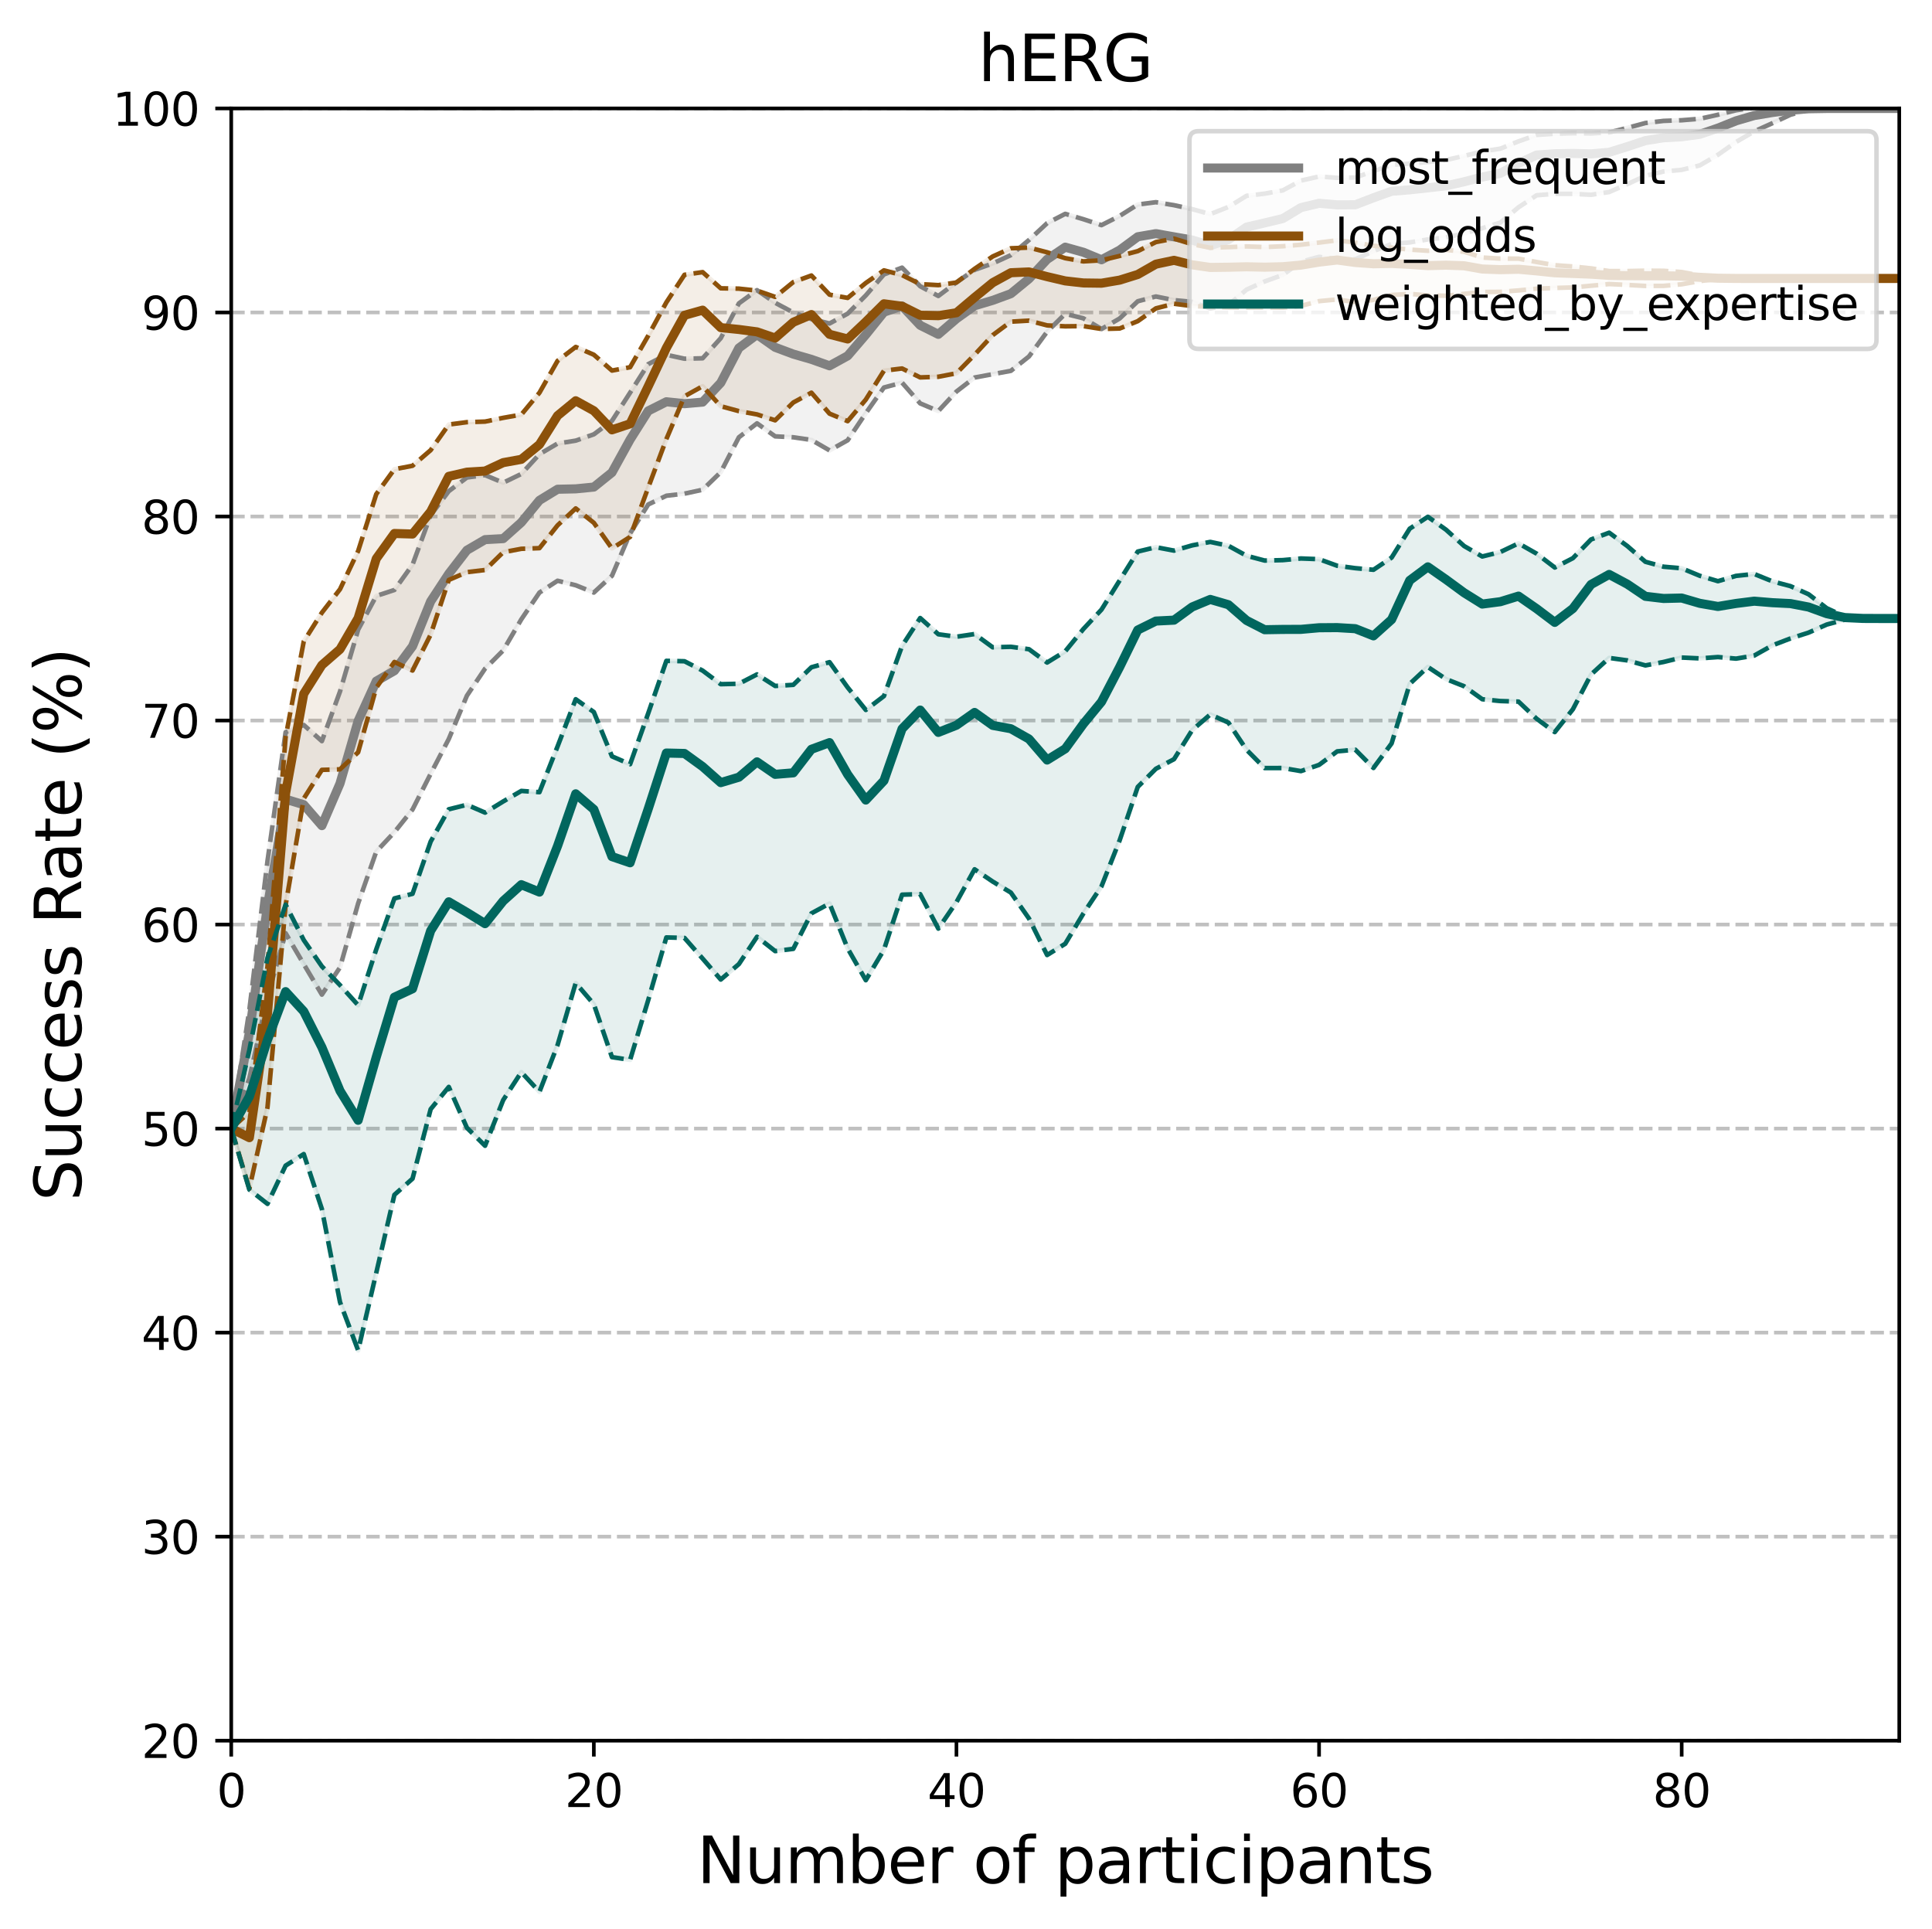 <?xml version="1.0" encoding="utf-8" standalone="no"?>
<!DOCTYPE svg PUBLIC "-//W3C//DTD SVG 1.1//EN"
  "http://www.w3.org/Graphics/SVG/1.1/DTD/svg11.dtd">
<svg xmlns:xlink="http://www.w3.org/1999/xlink" width="424.767pt" height="424.105pt" viewBox="0 0 424.767 424.105" xmlns="http://www.w3.org/2000/svg" version="1.1">
 <defs>
  <style type="text/css">*{stroke-linejoin: round; stroke-linecap: butt}</style>
 </defs>
 <g id="figure_1">
  <g id="patch_1">
   <path d="M 0 424.105 
L 424.767 424.105 
L 424.767 0 
L 0 0 
z
" style="fill: #ffffff"/>
  </g>
  <g id="axes_1">
   <g id="patch_2">
    <path d="M 50.837 382.678 
L 417.567 382.678 
L 417.567 23.838 
L 50.837 23.838 
z
" style="fill: #ffffff"/>
   </g>
   <g id="matplotlib.axis_1">
    <g id="xtick_1">
     <g id="line2d_1">
      <defs>
       <path id="m85b9869776" d="M 0 0 
L 0 3.5 
" style="stroke: #000000; stroke-width: 0.8"/>
      </defs>
      <g>
       <use xlink:href="#m85b9869776" x="50.837" y="382.678" style="stroke: #000000; stroke-width: 0.8"/>
      </g>
     </g>
     <g id="text_1">
      <!-- 0 -->
      <g transform="translate(47.656 397.276) scale(0.1 -0.1)">
       <defs>
        <path id="DejaVuSans-30" d="M 2034 4250 
Q 1547 4250 1301 3770 
Q 1056 3291 1056 2328 
Q 1056 1369 1301 889 
Q 1547 409 2034 409 
Q 2525 409 2770 889 
Q 3016 1369 3016 2328 
Q 3016 3291 2770 3770 
Q 2525 4250 2034 4250 
z
M 2034 4750 
Q 2819 4750 3233 4129 
Q 3647 3509 3647 2328 
Q 3647 1150 3233 529 
Q 2819 -91 2034 -91 
Q 1250 -91 836 529 
Q 422 1150 422 2328 
Q 422 3509 836 4129 
Q 1250 4750 2034 4750 
z
" transform="scale(0.016)"/>
       </defs>
       <use xlink:href="#DejaVuSans-30"/>
      </g>
     </g>
    </g>
    <g id="xtick_2">
     <g id="line2d_2">
      <g>
       <use xlink:href="#m85b9869776" x="130.561" y="382.678" style="stroke: #000000; stroke-width: 0.8"/>
      </g>
     </g>
     <g id="text_2">
      <!-- 20 -->
      <g transform="translate(124.198 397.276) scale(0.1 -0.1)">
       <defs>
        <path id="DejaVuSans-32" d="M 1228 531 
L 3431 531 
L 3431 0 
L 469 0 
L 469 531 
Q 828 903 1448 1529 
Q 2069 2156 2228 2338 
Q 2531 2678 2651 2914 
Q 2772 3150 2772 3378 
Q 2772 3750 2511 3984 
Q 2250 4219 1831 4219 
Q 1534 4219 1204 4116 
Q 875 4013 500 3803 
L 500 4441 
Q 881 4594 1212 4672 
Q 1544 4750 1819 4750 
Q 2544 4750 2975 4387 
Q 3406 4025 3406 3419 
Q 3406 3131 3298 2873 
Q 3191 2616 2906 2266 
Q 2828 2175 2409 1742 
Q 1991 1309 1228 531 
z
" transform="scale(0.016)"/>
       </defs>
       <use xlink:href="#DejaVuSans-32"/>
       <use xlink:href="#DejaVuSans-30" x="63.623"/>
      </g>
     </g>
    </g>
    <g id="xtick_3">
     <g id="line2d_3">
      <g>
       <use xlink:href="#m85b9869776" x="210.285" y="382.678" style="stroke: #000000; stroke-width: 0.8"/>
      </g>
     </g>
     <g id="text_3">
      <!-- 40 -->
      <g transform="translate(203.922 397.276) scale(0.1 -0.1)">
       <defs>
        <path id="DejaVuSans-34" d="M 2419 4116 
L 825 1625 
L 2419 1625 
L 2419 4116 
z
M 2253 4666 
L 3047 4666 
L 3047 1625 
L 3713 1625 
L 3713 1100 
L 3047 1100 
L 3047 0 
L 2419 0 
L 2419 1100 
L 313 1100 
L 313 1709 
L 2253 4666 
z
" transform="scale(0.016)"/>
       </defs>
       <use xlink:href="#DejaVuSans-34"/>
       <use xlink:href="#DejaVuSans-30" x="63.623"/>
      </g>
     </g>
    </g>
    <g id="xtick_4">
     <g id="line2d_4">
      <g>
       <use xlink:href="#m85b9869776" x="290.009" y="382.678" style="stroke: #000000; stroke-width: 0.8"/>
      </g>
     </g>
     <g id="text_4">
      <!-- 60 -->
      <g transform="translate(283.646 397.276) scale(0.1 -0.1)">
       <defs>
        <path id="DejaVuSans-36" d="M 2113 2584 
Q 1688 2584 1439 2293 
Q 1191 2003 1191 1497 
Q 1191 994 1439 701 
Q 1688 409 2113 409 
Q 2538 409 2786 701 
Q 3034 994 3034 1497 
Q 3034 2003 2786 2293 
Q 2538 2584 2113 2584 
z
M 3366 4563 
L 3366 3988 
Q 3128 4100 2886 4159 
Q 2644 4219 2406 4219 
Q 1781 4219 1451 3797 
Q 1122 3375 1075 2522 
Q 1259 2794 1537 2939 
Q 1816 3084 2150 3084 
Q 2853 3084 3261 2657 
Q 3669 2231 3669 1497 
Q 3669 778 3244 343 
Q 2819 -91 2113 -91 
Q 1303 -91 875 529 
Q 447 1150 447 2328 
Q 447 3434 972 4092 
Q 1497 4750 2381 4750 
Q 2619 4750 2861 4703 
Q 3103 4656 3366 4563 
z
" transform="scale(0.016)"/>
       </defs>
       <use xlink:href="#DejaVuSans-36"/>
       <use xlink:href="#DejaVuSans-30" x="63.623"/>
      </g>
     </g>
    </g>
    <g id="xtick_5">
     <g id="line2d_5">
      <g>
       <use xlink:href="#m85b9869776" x="369.733" y="382.678" style="stroke: #000000; stroke-width: 0.8"/>
      </g>
     </g>
     <g id="text_5">
      <!-- 80 -->
      <g transform="translate(363.37 397.276) scale(0.1 -0.1)">
       <defs>
        <path id="DejaVuSans-38" d="M 2034 2216 
Q 1584 2216 1326 1975 
Q 1069 1734 1069 1313 
Q 1069 891 1326 650 
Q 1584 409 2034 409 
Q 2484 409 2743 651 
Q 3003 894 3003 1313 
Q 3003 1734 2745 1975 
Q 2488 2216 2034 2216 
z
M 1403 2484 
Q 997 2584 770 2862 
Q 544 3141 544 3541 
Q 544 4100 942 4425 
Q 1341 4750 2034 4750 
Q 2731 4750 3128 4425 
Q 3525 4100 3525 3541 
Q 3525 3141 3298 2862 
Q 3072 2584 2669 2484 
Q 3125 2378 3379 2068 
Q 3634 1759 3634 1313 
Q 3634 634 3220 271 
Q 2806 -91 2034 -91 
Q 1263 -91 848 271 
Q 434 634 434 1313 
Q 434 1759 690 2068 
Q 947 2378 1403 2484 
z
M 1172 3481 
Q 1172 3119 1398 2916 
Q 1625 2713 2034 2713 
Q 2441 2713 2670 2916 
Q 2900 3119 2900 3481 
Q 2900 3844 2670 4047 
Q 2441 4250 2034 4250 
Q 1625 4250 1398 4047 
Q 1172 3844 1172 3481 
z
" transform="scale(0.016)"/>
       </defs>
       <use xlink:href="#DejaVuSans-38"/>
       <use xlink:href="#DejaVuSans-30" x="63.623"/>
      </g>
     </g>
    </g>
    <g id="text_6">
     <!-- Number of participants -->
     <g transform="translate(153.23 413.994) scale(0.14 -0.14)">
      <defs>
       <path id="DejaVuSans-4e" d="M 628 4666 
L 1478 4666 
L 3547 763 
L 3547 4666 
L 4159 4666 
L 4159 0 
L 3309 0 
L 1241 3903 
L 1241 0 
L 628 0 
L 628 4666 
z
" transform="scale(0.016)"/>
       <path id="DejaVuSans-75" d="M 544 1381 
L 544 3500 
L 1119 3500 
L 1119 1403 
Q 1119 906 1312 657 
Q 1506 409 1894 409 
Q 2359 409 2629 706 
Q 2900 1003 2900 1516 
L 2900 3500 
L 3475 3500 
L 3475 0 
L 2900 0 
L 2900 538 
Q 2691 219 2414 64 
Q 2138 -91 1772 -91 
Q 1169 -91 856 284 
Q 544 659 544 1381 
z
M 1991 3584 
L 1991 3584 
z
" transform="scale(0.016)"/>
       <path id="DejaVuSans-6d" d="M 3328 2828 
Q 3544 3216 3844 3400 
Q 4144 3584 4550 3584 
Q 5097 3584 5394 3201 
Q 5691 2819 5691 2113 
L 5691 0 
L 5113 0 
L 5113 2094 
Q 5113 2597 4934 2840 
Q 4756 3084 4391 3084 
Q 3944 3084 3684 2787 
Q 3425 2491 3425 1978 
L 3425 0 
L 2847 0 
L 2847 2094 
Q 2847 2600 2669 2842 
Q 2491 3084 2119 3084 
Q 1678 3084 1418 2786 
Q 1159 2488 1159 1978 
L 1159 0 
L 581 0 
L 581 3500 
L 1159 3500 
L 1159 2956 
Q 1356 3278 1631 3431 
Q 1906 3584 2284 3584 
Q 2666 3584 2933 3390 
Q 3200 3197 3328 2828 
z
" transform="scale(0.016)"/>
       <path id="DejaVuSans-62" d="M 3116 1747 
Q 3116 2381 2855 2742 
Q 2594 3103 2138 3103 
Q 1681 3103 1420 2742 
Q 1159 2381 1159 1747 
Q 1159 1113 1420 752 
Q 1681 391 2138 391 
Q 2594 391 2855 752 
Q 3116 1113 3116 1747 
z
M 1159 2969 
Q 1341 3281 1617 3432 
Q 1894 3584 2278 3584 
Q 2916 3584 3314 3078 
Q 3713 2572 3713 1747 
Q 3713 922 3314 415 
Q 2916 -91 2278 -91 
Q 1894 -91 1617 61 
Q 1341 213 1159 525 
L 1159 0 
L 581 0 
L 581 4863 
L 1159 4863 
L 1159 2969 
z
" transform="scale(0.016)"/>
       <path id="DejaVuSans-65" d="M 3597 1894 
L 3597 1613 
L 953 1613 
Q 991 1019 1311 708 
Q 1631 397 2203 397 
Q 2534 397 2845 478 
Q 3156 559 3463 722 
L 3463 178 
Q 3153 47 2828 -22 
Q 2503 -91 2169 -91 
Q 1331 -91 842 396 
Q 353 884 353 1716 
Q 353 2575 817 3079 
Q 1281 3584 2069 3584 
Q 2775 3584 3186 3129 
Q 3597 2675 3597 1894 
z
M 3022 2063 
Q 3016 2534 2758 2815 
Q 2500 3097 2075 3097 
Q 1594 3097 1305 2825 
Q 1016 2553 972 2059 
L 3022 2063 
z
" transform="scale(0.016)"/>
       <path id="DejaVuSans-72" d="M 2631 2963 
Q 2534 3019 2420 3045 
Q 2306 3072 2169 3072 
Q 1681 3072 1420 2755 
Q 1159 2438 1159 1844 
L 1159 0 
L 581 0 
L 581 3500 
L 1159 3500 
L 1159 2956 
Q 1341 3275 1631 3429 
Q 1922 3584 2338 3584 
Q 2397 3584 2469 3576 
Q 2541 3569 2628 3553 
L 2631 2963 
z
" transform="scale(0.016)"/>
       <path id="DejaVuSans-20" transform="scale(0.016)"/>
       <path id="DejaVuSans-6f" d="M 1959 3097 
Q 1497 3097 1228 2736 
Q 959 2375 959 1747 
Q 959 1119 1226 758 
Q 1494 397 1959 397 
Q 2419 397 2687 759 
Q 2956 1122 2956 1747 
Q 2956 2369 2687 2733 
Q 2419 3097 1959 3097 
z
M 1959 3584 
Q 2709 3584 3137 3096 
Q 3566 2609 3566 1747 
Q 3566 888 3137 398 
Q 2709 -91 1959 -91 
Q 1206 -91 779 398 
Q 353 888 353 1747 
Q 353 2609 779 3096 
Q 1206 3584 1959 3584 
z
" transform="scale(0.016)"/>
       <path id="DejaVuSans-66" d="M 2375 4863 
L 2375 4384 
L 1825 4384 
Q 1516 4384 1395 4259 
Q 1275 4134 1275 3809 
L 1275 3500 
L 2222 3500 
L 2222 3053 
L 1275 3053 
L 1275 0 
L 697 0 
L 697 3053 
L 147 3053 
L 147 3500 
L 697 3500 
L 697 3744 
Q 697 4328 969 4595 
Q 1241 4863 1831 4863 
L 2375 4863 
z
" transform="scale(0.016)"/>
       <path id="DejaVuSans-70" d="M 1159 525 
L 1159 -1331 
L 581 -1331 
L 581 3500 
L 1159 3500 
L 1159 2969 
Q 1341 3281 1617 3432 
Q 1894 3584 2278 3584 
Q 2916 3584 3314 3078 
Q 3713 2572 3713 1747 
Q 3713 922 3314 415 
Q 2916 -91 2278 -91 
Q 1894 -91 1617 61 
Q 1341 213 1159 525 
z
M 3116 1747 
Q 3116 2381 2855 2742 
Q 2594 3103 2138 3103 
Q 1681 3103 1420 2742 
Q 1159 2381 1159 1747 
Q 1159 1113 1420 752 
Q 1681 391 2138 391 
Q 2594 391 2855 752 
Q 3116 1113 3116 1747 
z
" transform="scale(0.016)"/>
       <path id="DejaVuSans-61" d="M 2194 1759 
Q 1497 1759 1228 1600 
Q 959 1441 959 1056 
Q 959 750 1161 570 
Q 1363 391 1709 391 
Q 2188 391 2477 730 
Q 2766 1069 2766 1631 
L 2766 1759 
L 2194 1759 
z
M 3341 1997 
L 3341 0 
L 2766 0 
L 2766 531 
Q 2569 213 2275 61 
Q 1981 -91 1556 -91 
Q 1019 -91 701 211 
Q 384 513 384 1019 
Q 384 1609 779 1909 
Q 1175 2209 1959 2209 
L 2766 2209 
L 2766 2266 
Q 2766 2663 2505 2880 
Q 2244 3097 1772 3097 
Q 1472 3097 1187 3025 
Q 903 2953 641 2809 
L 641 3341 
Q 956 3463 1253 3523 
Q 1550 3584 1831 3584 
Q 2591 3584 2966 3190 
Q 3341 2797 3341 1997 
z
" transform="scale(0.016)"/>
       <path id="DejaVuSans-74" d="M 1172 4494 
L 1172 3500 
L 2356 3500 
L 2356 3053 
L 1172 3053 
L 1172 1153 
Q 1172 725 1289 603 
Q 1406 481 1766 481 
L 2356 481 
L 2356 0 
L 1766 0 
Q 1100 0 847 248 
Q 594 497 594 1153 
L 594 3053 
L 172 3053 
L 172 3500 
L 594 3500 
L 594 4494 
L 1172 4494 
z
" transform="scale(0.016)"/>
       <path id="DejaVuSans-69" d="M 603 3500 
L 1178 3500 
L 1178 0 
L 603 0 
L 603 3500 
z
M 603 4863 
L 1178 4863 
L 1178 4134 
L 603 4134 
L 603 4863 
z
" transform="scale(0.016)"/>
       <path id="DejaVuSans-63" d="M 3122 3366 
L 3122 2828 
Q 2878 2963 2633 3030 
Q 2388 3097 2138 3097 
Q 1578 3097 1268 2742 
Q 959 2388 959 1747 
Q 959 1106 1268 751 
Q 1578 397 2138 397 
Q 2388 397 2633 464 
Q 2878 531 3122 666 
L 3122 134 
Q 2881 22 2623 -34 
Q 2366 -91 2075 -91 
Q 1284 -91 818 406 
Q 353 903 353 1747 
Q 353 2603 823 3093 
Q 1294 3584 2113 3584 
Q 2378 3584 2631 3529 
Q 2884 3475 3122 3366 
z
" transform="scale(0.016)"/>
       <path id="DejaVuSans-6e" d="M 3513 2113 
L 3513 0 
L 2938 0 
L 2938 2094 
Q 2938 2591 2744 2837 
Q 2550 3084 2163 3084 
Q 1697 3084 1428 2787 
Q 1159 2491 1159 1978 
L 1159 0 
L 581 0 
L 581 3500 
L 1159 3500 
L 1159 2956 
Q 1366 3272 1645 3428 
Q 1925 3584 2291 3584 
Q 2894 3584 3203 3211 
Q 3513 2838 3513 2113 
z
" transform="scale(0.016)"/>
       <path id="DejaVuSans-73" d="M 2834 3397 
L 2834 2853 
Q 2591 2978 2328 3040 
Q 2066 3103 1784 3103 
Q 1356 3103 1142 2972 
Q 928 2841 928 2578 
Q 928 2378 1081 2264 
Q 1234 2150 1697 2047 
L 1894 2003 
Q 2506 1872 2764 1633 
Q 3022 1394 3022 966 
Q 3022 478 2636 193 
Q 2250 -91 1575 -91 
Q 1294 -91 989 -36 
Q 684 19 347 128 
L 347 722 
Q 666 556 975 473 
Q 1284 391 1588 391 
Q 1994 391 2212 530 
Q 2431 669 2431 922 
Q 2431 1156 2273 1281 
Q 2116 1406 1581 1522 
L 1381 1569 
Q 847 1681 609 1914 
Q 372 2147 372 2553 
Q 372 3047 722 3315 
Q 1072 3584 1716 3584 
Q 2034 3584 2315 3537 
Q 2597 3491 2834 3397 
z
" transform="scale(0.016)"/>
      </defs>
      <use xlink:href="#DejaVuSans-4e"/>
      <use xlink:href="#DejaVuSans-75" x="74.805"/>
      <use xlink:href="#DejaVuSans-6d" x="138.184"/>
      <use xlink:href="#DejaVuSans-62" x="235.596"/>
      <use xlink:href="#DejaVuSans-65" x="299.072"/>
      <use xlink:href="#DejaVuSans-72" x="360.596"/>
      <use xlink:href="#DejaVuSans-20" x="401.709"/>
      <use xlink:href="#DejaVuSans-6f" x="433.496"/>
      <use xlink:href="#DejaVuSans-66" x="494.678"/>
      <use xlink:href="#DejaVuSans-20" x="529.883"/>
      <use xlink:href="#DejaVuSans-70" x="561.67"/>
      <use xlink:href="#DejaVuSans-61" x="625.146"/>
      <use xlink:href="#DejaVuSans-72" x="686.426"/>
      <use xlink:href="#DejaVuSans-74" x="727.539"/>
      <use xlink:href="#DejaVuSans-69" x="766.748"/>
      <use xlink:href="#DejaVuSans-63" x="794.531"/>
      <use xlink:href="#DejaVuSans-69" x="849.512"/>
      <use xlink:href="#DejaVuSans-70" x="877.295"/>
      <use xlink:href="#DejaVuSans-61" x="940.771"/>
      <use xlink:href="#DejaVuSans-6e" x="1002.051"/>
      <use xlink:href="#DejaVuSans-74" x="1065.43"/>
      <use xlink:href="#DejaVuSans-73" x="1104.639"/>
     </g>
    </g>
   </g>
   <g id="matplotlib.axis_2">
    <g id="ytick_1">
     <g id="line2d_6">
      <path d="M 50.837 382.678 
L 417.567 382.678 
" clip-path="url(#p6c9031429a)" style="fill: none; stroke-dasharray: 2.96,1.28; stroke-dashoffset: 0; stroke: #c0c0c0; stroke-width: 0.8"/>
     </g>
     <g id="line2d_7">
      <defs>
       <path id="m9b769ed47c" d="M 0 0 
L -3.5 0 
" style="stroke: #000000; stroke-width: 0.8"/>
      </defs>
      <g>
       <use xlink:href="#m9b769ed47c" x="50.837" y="382.678" style="stroke: #000000; stroke-width: 0.8"/>
      </g>
     </g>
     <g id="text_7">
      <!-- 20 -->
      <g transform="translate(31.112 386.477) scale(0.1 -0.1)">
       <use xlink:href="#DejaVuSans-32"/>
       <use xlink:href="#DejaVuSans-30" x="63.623"/>
      </g>
     </g>
    </g>
    <g id="ytick_2">
     <g id="line2d_8">
      <path d="M 50.837 337.823 
L 417.567 337.823 
" clip-path="url(#p6c9031429a)" style="fill: none; stroke-dasharray: 2.96,1.28; stroke-dashoffset: 0; stroke: #c0c0c0; stroke-width: 0.8"/>
     </g>
     <g id="line2d_9">
      <g>
       <use xlink:href="#m9b769ed47c" x="50.837" y="337.823" style="stroke: #000000; stroke-width: 0.8"/>
      </g>
     </g>
     <g id="text_8">
      <!-- 30 -->
      <g transform="translate(31.112 341.622) scale(0.1 -0.1)">
       <defs>
        <path id="DejaVuSans-33" d="M 2597 2516 
Q 3050 2419 3304 2112 
Q 3559 1806 3559 1356 
Q 3559 666 3084 287 
Q 2609 -91 1734 -91 
Q 1441 -91 1130 -33 
Q 819 25 488 141 
L 488 750 
Q 750 597 1062 519 
Q 1375 441 1716 441 
Q 2309 441 2620 675 
Q 2931 909 2931 1356 
Q 2931 1769 2642 2001 
Q 2353 2234 1838 2234 
L 1294 2234 
L 1294 2753 
L 1863 2753 
Q 2328 2753 2575 2939 
Q 2822 3125 2822 3475 
Q 2822 3834 2567 4026 
Q 2313 4219 1838 4219 
Q 1578 4219 1281 4162 
Q 984 4106 628 3988 
L 628 4550 
Q 988 4650 1302 4700 
Q 1616 4750 1894 4750 
Q 2613 4750 3031 4423 
Q 3450 4097 3450 3541 
Q 3450 3153 3228 2886 
Q 3006 2619 2597 2516 
z
" transform="scale(0.016)"/>
       </defs>
       <use xlink:href="#DejaVuSans-33"/>
       <use xlink:href="#DejaVuSans-30" x="63.623"/>
      </g>
     </g>
    </g>
    <g id="ytick_3">
     <g id="line2d_10">
      <path d="M 50.837 292.968 
L 417.567 292.968 
" clip-path="url(#p6c9031429a)" style="fill: none; stroke-dasharray: 2.96,1.28; stroke-dashoffset: 0; stroke: #c0c0c0; stroke-width: 0.8"/>
     </g>
     <g id="line2d_11">
      <g>
       <use xlink:href="#m9b769ed47c" x="50.837" y="292.968" style="stroke: #000000; stroke-width: 0.8"/>
      </g>
     </g>
     <g id="text_9">
      <!-- 40 -->
      <g transform="translate(31.112 296.767) scale(0.1 -0.1)">
       <use xlink:href="#DejaVuSans-34"/>
       <use xlink:href="#DejaVuSans-30" x="63.623"/>
      </g>
     </g>
    </g>
    <g id="ytick_4">
     <g id="line2d_12">
      <path d="M 50.837 248.113 
L 417.567 248.113 
" clip-path="url(#p6c9031429a)" style="fill: none; stroke-dasharray: 2.96,1.28; stroke-dashoffset: 0; stroke: #c0c0c0; stroke-width: 0.8"/>
     </g>
     <g id="line2d_13">
      <g>
       <use xlink:href="#m9b769ed47c" x="50.837" y="248.113" style="stroke: #000000; stroke-width: 0.8"/>
      </g>
     </g>
     <g id="text_10">
      <!-- 50 -->
      <g transform="translate(31.112 251.912) scale(0.1 -0.1)">
       <defs>
        <path id="DejaVuSans-35" d="M 691 4666 
L 3169 4666 
L 3169 4134 
L 1269 4134 
L 1269 2991 
Q 1406 3038 1543 3061 
Q 1681 3084 1819 3084 
Q 2600 3084 3056 2656 
Q 3513 2228 3513 1497 
Q 3513 744 3044 326 
Q 2575 -91 1722 -91 
Q 1428 -91 1123 -41 
Q 819 9 494 109 
L 494 744 
Q 775 591 1075 516 
Q 1375 441 1709 441 
Q 2250 441 2565 725 
Q 2881 1009 2881 1497 
Q 2881 1984 2565 2268 
Q 2250 2553 1709 2553 
Q 1456 2553 1204 2497 
Q 953 2441 691 2322 
L 691 4666 
z
" transform="scale(0.016)"/>
       </defs>
       <use xlink:href="#DejaVuSans-35"/>
       <use xlink:href="#DejaVuSans-30" x="63.623"/>
      </g>
     </g>
    </g>
    <g id="ytick_5">
     <g id="line2d_14">
      <path d="M 50.837 203.258 
L 417.567 203.258 
" clip-path="url(#p6c9031429a)" style="fill: none; stroke-dasharray: 2.96,1.28; stroke-dashoffset: 0; stroke: #c0c0c0; stroke-width: 0.8"/>
     </g>
     <g id="line2d_15">
      <g>
       <use xlink:href="#m9b769ed47c" x="50.837" y="203.258" style="stroke: #000000; stroke-width: 0.8"/>
      </g>
     </g>
     <g id="text_11">
      <!-- 60 -->
      <g transform="translate(31.112 207.057) scale(0.1 -0.1)">
       <use xlink:href="#DejaVuSans-36"/>
       <use xlink:href="#DejaVuSans-30" x="63.623"/>
      </g>
     </g>
    </g>
    <g id="ytick_6">
     <g id="line2d_16">
      <path d="M 50.837 158.403 
L 417.567 158.403 
" clip-path="url(#p6c9031429a)" style="fill: none; stroke-dasharray: 2.96,1.28; stroke-dashoffset: 0; stroke: #c0c0c0; stroke-width: 0.8"/>
     </g>
     <g id="line2d_17">
      <g>
       <use xlink:href="#m9b769ed47c" x="50.837" y="158.403" style="stroke: #000000; stroke-width: 0.8"/>
      </g>
     </g>
     <g id="text_12">
      <!-- 70 -->
      <g transform="translate(31.112 162.202) scale(0.1 -0.1)">
       <defs>
        <path id="DejaVuSans-37" d="M 525 4666 
L 3525 4666 
L 3525 4397 
L 1831 0 
L 1172 0 
L 2766 4134 
L 525 4134 
L 525 4666 
z
" transform="scale(0.016)"/>
       </defs>
       <use xlink:href="#DejaVuSans-37"/>
       <use xlink:href="#DejaVuSans-30" x="63.623"/>
      </g>
     </g>
    </g>
    <g id="ytick_7">
     <g id="line2d_18">
      <path d="M 50.837 113.548 
L 417.567 113.548 
" clip-path="url(#p6c9031429a)" style="fill: none; stroke-dasharray: 2.96,1.28; stroke-dashoffset: 0; stroke: #c0c0c0; stroke-width: 0.8"/>
     </g>
     <g id="line2d_19">
      <g>
       <use xlink:href="#m9b769ed47c" x="50.837" y="113.548" style="stroke: #000000; stroke-width: 0.8"/>
      </g>
     </g>
     <g id="text_13">
      <!-- 80 -->
      <g transform="translate(31.112 117.347) scale(0.1 -0.1)">
       <use xlink:href="#DejaVuSans-38"/>
       <use xlink:href="#DejaVuSans-30" x="63.623"/>
      </g>
     </g>
    </g>
    <g id="ytick_8">
     <g id="line2d_20">
      <path d="M 50.837 68.693 
L 417.567 68.693 
" clip-path="url(#p6c9031429a)" style="fill: none; stroke-dasharray: 2.96,1.28; stroke-dashoffset: 0; stroke: #c0c0c0; stroke-width: 0.8"/>
     </g>
     <g id="line2d_21">
      <g>
       <use xlink:href="#m9b769ed47c" x="50.837" y="68.693" style="stroke: #000000; stroke-width: 0.8"/>
      </g>
     </g>
     <g id="text_14">
      <!-- 90 -->
      <g transform="translate(31.112 72.492) scale(0.1 -0.1)">
       <defs>
        <path id="DejaVuSans-39" d="M 703 97 
L 703 672 
Q 941 559 1184 500 
Q 1428 441 1663 441 
Q 2288 441 2617 861 
Q 2947 1281 2994 2138 
Q 2813 1869 2534 1725 
Q 2256 1581 1919 1581 
Q 1219 1581 811 2004 
Q 403 2428 403 3163 
Q 403 3881 828 4315 
Q 1253 4750 1959 4750 
Q 2769 4750 3195 4129 
Q 3622 3509 3622 2328 
Q 3622 1225 3098 567 
Q 2575 -91 1691 -91 
Q 1453 -91 1209 -44 
Q 966 3 703 97 
z
M 1959 2075 
Q 2384 2075 2632 2365 
Q 2881 2656 2881 3163 
Q 2881 3666 2632 3958 
Q 2384 4250 1959 4250 
Q 1534 4250 1286 3958 
Q 1038 3666 1038 3163 
Q 1038 2656 1286 2365 
Q 1534 2075 1959 2075 
z
" transform="scale(0.016)"/>
       </defs>
       <use xlink:href="#DejaVuSans-39"/>
       <use xlink:href="#DejaVuSans-30" x="63.623"/>
      </g>
     </g>
    </g>
    <g id="ytick_9">
     <g id="line2d_22">
      <path d="M 50.837 23.838 
L 417.567 23.838 
" clip-path="url(#p6c9031429a)" style="fill: none; stroke-dasharray: 2.96,1.28; stroke-dashoffset: 0; stroke: #c0c0c0; stroke-width: 0.8"/>
     </g>
     <g id="line2d_23">
      <g>
       <use xlink:href="#m9b769ed47c" x="50.837" y="23.838" style="stroke: #000000; stroke-width: 0.8"/>
      </g>
     </g>
     <g id="text_15">
      <!-- 100 -->
      <g transform="translate(24.749 27.637) scale(0.1 -0.1)">
       <defs>
        <path id="DejaVuSans-31" d="M 794 531 
L 1825 531 
L 1825 4091 
L 703 3866 
L 703 4441 
L 1819 4666 
L 2450 4666 
L 2450 531 
L 3481 531 
L 3481 0 
L 794 0 
L 794 531 
z
" transform="scale(0.016)"/>
       </defs>
       <use xlink:href="#DejaVuSans-31"/>
       <use xlink:href="#DejaVuSans-30" x="63.623"/>
       <use xlink:href="#DejaVuSans-30" x="127.246"/>
      </g>
     </g>
    </g>
    <g id="text_16">
     <!-- Success Rate (%) -->
     <g transform="translate(17.838 264.046) rotate(-90) scale(0.14 -0.14)">
      <defs>
       <path id="DejaVuSans-53" d="M 3425 4513 
L 3425 3897 
Q 3066 4069 2747 4153 
Q 2428 4238 2131 4238 
Q 1616 4238 1336 4038 
Q 1056 3838 1056 3469 
Q 1056 3159 1242 3001 
Q 1428 2844 1947 2747 
L 2328 2669 
Q 3034 2534 3370 2195 
Q 3706 1856 3706 1288 
Q 3706 609 3251 259 
Q 2797 -91 1919 -91 
Q 1588 -91 1214 -16 
Q 841 59 441 206 
L 441 856 
Q 825 641 1194 531 
Q 1563 422 1919 422 
Q 2459 422 2753 634 
Q 3047 847 3047 1241 
Q 3047 1584 2836 1778 
Q 2625 1972 2144 2069 
L 1759 2144 
Q 1053 2284 737 2584 
Q 422 2884 422 3419 
Q 422 4038 858 4394 
Q 1294 4750 2059 4750 
Q 2388 4750 2728 4690 
Q 3069 4631 3425 4513 
z
" transform="scale(0.016)"/>
       <path id="DejaVuSans-52" d="M 2841 2188 
Q 3044 2119 3236 1894 
Q 3428 1669 3622 1275 
L 4263 0 
L 3584 0 
L 2988 1197 
Q 2756 1666 2539 1819 
Q 2322 1972 1947 1972 
L 1259 1972 
L 1259 0 
L 628 0 
L 628 4666 
L 2053 4666 
Q 2853 4666 3247 4331 
Q 3641 3997 3641 3322 
Q 3641 2881 3436 2590 
Q 3231 2300 2841 2188 
z
M 1259 4147 
L 1259 2491 
L 2053 2491 
Q 2509 2491 2742 2702 
Q 2975 2913 2975 3322 
Q 2975 3731 2742 3939 
Q 2509 4147 2053 4147 
L 1259 4147 
z
" transform="scale(0.016)"/>
       <path id="DejaVuSans-28" d="M 1984 4856 
Q 1566 4138 1362 3434 
Q 1159 2731 1159 2009 
Q 1159 1288 1364 580 
Q 1569 -128 1984 -844 
L 1484 -844 
Q 1016 -109 783 600 
Q 550 1309 550 2009 
Q 550 2706 781 3412 
Q 1013 4119 1484 4856 
L 1984 4856 
z
" transform="scale(0.016)"/>
       <path id="DejaVuSans-25" d="M 4653 2053 
Q 4381 2053 4226 1822 
Q 4072 1591 4072 1178 
Q 4072 772 4226 539 
Q 4381 306 4653 306 
Q 4919 306 5073 539 
Q 5228 772 5228 1178 
Q 5228 1588 5073 1820 
Q 4919 2053 4653 2053 
z
M 4653 2450 
Q 5147 2450 5437 2106 
Q 5728 1763 5728 1178 
Q 5728 594 5436 251 
Q 5144 -91 4653 -91 
Q 4153 -91 3862 251 
Q 3572 594 3572 1178 
Q 3572 1766 3864 2108 
Q 4156 2450 4653 2450 
z
M 1428 4353 
Q 1159 4353 1004 4120 
Q 850 3888 850 3481 
Q 850 3069 1003 2837 
Q 1156 2606 1428 2606 
Q 1700 2606 1854 2837 
Q 2009 3069 2009 3481 
Q 2009 3884 1853 4118 
Q 1697 4353 1428 4353 
z
M 4250 4750 
L 4750 4750 
L 1831 -91 
L 1331 -91 
L 4250 4750 
z
M 1428 4750 
Q 1922 4750 2215 4408 
Q 2509 4066 2509 3481 
Q 2509 2891 2217 2550 
Q 1925 2209 1428 2209 
Q 931 2209 642 2551 
Q 353 2894 353 3481 
Q 353 4063 643 4406 
Q 934 4750 1428 4750 
z
" transform="scale(0.016)"/>
       <path id="DejaVuSans-29" d="M 513 4856 
L 1013 4856 
Q 1481 4119 1714 3412 
Q 1947 2706 1947 2009 
Q 1947 1309 1714 600 
Q 1481 -109 1013 -844 
L 513 -844 
Q 928 -128 1133 580 
Q 1338 1288 1338 2009 
Q 1338 2731 1133 3434 
Q 928 4138 513 4856 
z
" transform="scale(0.016)"/>
      </defs>
      <use xlink:href="#DejaVuSans-53"/>
      <use xlink:href="#DejaVuSans-75" x="63.477"/>
      <use xlink:href="#DejaVuSans-63" x="126.855"/>
      <use xlink:href="#DejaVuSans-63" x="181.836"/>
      <use xlink:href="#DejaVuSans-65" x="236.816"/>
      <use xlink:href="#DejaVuSans-73" x="298.34"/>
      <use xlink:href="#DejaVuSans-73" x="350.439"/>
      <use xlink:href="#DejaVuSans-20" x="402.539"/>
      <use xlink:href="#DejaVuSans-52" x="434.326"/>
      <use xlink:href="#DejaVuSans-61" x="501.559"/>
      <use xlink:href="#DejaVuSans-74" x="562.838"/>
      <use xlink:href="#DejaVuSans-65" x="602.047"/>
      <use xlink:href="#DejaVuSans-20" x="663.57"/>
      <use xlink:href="#DejaVuSans-28" x="695.357"/>
      <use xlink:href="#DejaVuSans-25" x="734.371"/>
      <use xlink:href="#DejaVuSans-29" x="829.391"/>
     </g>
    </g>
   </g>
   <g id="PolyCollection_1">
    <defs>
     <path id="m44593b6482" d="M 50.837 -175.993 
L 50.837 -175.993 
L 54.823 -202.086 
L 58.809 -234.812 
L 62.795 -263.137 
L 66.782 -264.716 
L 70.768 -261.17 
L 74.754 -272.072 
L 78.74 -285.671 
L 82.726 -293.091 
L 86.713 -294.4 
L 90.699 -299.966 
L 94.685 -310.84 
L 98.671 -316.127 
L 102.657 -319.127 
L 106.644 -319.651 
L 110.63 -317.979 
L 114.616 -319.905 
L 118.602 -324.249 
L 122.588 -326.603 
L 126.575 -327.23 
L 130.561 -328.619 
L 134.547 -331.587 
L 138.533 -337.778 
L 142.519 -344.051 
L 146.506 -346.108 
L 150.492 -345.243 
L 154.478 -345.335 
L 158.464 -349.758 
L 162.45 -357.409 
L 166.437 -360.311 
L 170.423 -357.537 
L 174.409 -355.403 
L 178.395 -353.955 
L 182.381 -352.986 
L 186.368 -355.152 
L 190.354 -359.159 
L 194.34 -363.774 
L 198.326 -365.261 
L 202.312 -361.174 
L 206.299 -359.035 
L 210.285 -362.034 
L 214.271 -364.775 
L 218.257 -366.189 
L 222.243 -368.02 
L 226.229 -371.338 
L 230.216 -375.039 
L 234.202 -377.092 
L 238.188 -375.915 
L 242.174 -374.608 
L 246.16 -376.626 
L 250.147 -379.141 
L 254.133 -379.653 
L 258.119 -378.995 
L 262.105 -378.131 
L 266.091 -377.035 
L 270.078 -378.6 
L 274.064 -381.053 
L 278.05 -381.533 
L 282.036 -382.251 
L 286.022 -384.407 
L 290.009 -385.297 
L 293.995 -385.013 
L 297.981 -385.083 
L 301.967 -386.48 
L 305.953 -387.857 
L 309.94 -388.153 
L 313.926 -388.48 
L 317.912 -388.932 
L 321.898 -389.822 
L 325.884 -390.821 
L 329.871 -391.421 
L 333.857 -393.03 
L 337.843 -394.443 
L 341.829 -394.703 
L 345.815 -394.817 
L 349.802 -394.771 
L 353.788 -394.991 
L 357.774 -395.989 
L 361.76 -397.062 
L 365.746 -397.528 
L 369.733 -397.669 
L 373.719 -397.991 
L 377.705 -398.878 
L 381.691 -399.866 
L 385.677 -400.451 
L 389.664 -400.548 
L 393.65 -400.398 
L 397.636 -400.293 
L 401.622 -400.269 
L 405.608 -400.268 
L 409.594 -400.267 
L 413.581 -400.267 
L 417.567 -400.267 
L 417.567 -400.267 
L 417.567 -400.267 
L 413.581 -400.267 
L 409.594 -400.267 
L 405.608 -400.267 
L 401.622 -400.246 
L 397.636 -399.993 
L 393.65 -398.881 
L 389.664 -397.017 
L 385.677 -395.213 
L 381.691 -392.893 
L 377.705 -390.073 
L 373.719 -387.75 
L 369.733 -386.764 
L 365.746 -386.399 
L 361.76 -385.445 
L 357.774 -383.623 
L 353.788 -381.889 
L 349.802 -381.283 
L 345.815 -381.493 
L 341.829 -381.494 
L 337.843 -381.173 
L 333.857 -378.528 
L 329.871 -375.174 
L 325.884 -373.932 
L 321.898 -372.788 
L 317.912 -371.893 
L 313.926 -371.469 
L 309.94 -370.809 
L 305.953 -370.459 
L 301.967 -368.903 
L 297.981 -367.104 
L 293.995 -367.165 
L 290.009 -367.643 
L 286.022 -366.565 
L 282.036 -363.664 
L 278.05 -362.23 
L 274.064 -360.437 
L 270.078 -357.055 
L 266.091 -356.279 
L 262.105 -357.748 
L 258.119 -358.119 
L 254.133 -358.922 
L 250.147 -357.87 
L 246.16 -354.078 
L 242.174 -351.779 
L 238.188 -354.119 
L 234.202 -355.119 
L 230.216 -351.177 
L 226.229 -345.739 
L 222.243 -342.574 
L 218.257 -341.842 
L 214.271 -341.104 
L 210.285 -338.026 
L 206.299 -333.737 
L 202.312 -335.422 
L 198.326 -339.983 
L 194.34 -338.91 
L 190.354 -333.265 
L 186.368 -327.315 
L 182.381 -325.083 
L 178.395 -327.39 
L 174.409 -327.97 
L 170.423 -328.174 
L 166.437 -331.035 
L 162.45 -327.969 
L 158.464 -320.306 
L 154.478 -316.437 
L 150.492 -315.58 
L 146.506 -315.119 
L 142.519 -313.199 
L 138.533 -306.839 
L 134.547 -297.52 
L 130.561 -293.835 
L 126.575 -295.44 
L 122.588 -296.43 
L 118.602 -293.828 
L 114.616 -287.943 
L 110.63 -281.114 
L 106.644 -277.106 
L 102.657 -271.162 
L 98.671 -261.649 
L 94.685 -253.988 
L 90.699 -246.133 
L 86.713 -241.147 
L 82.726 -236.885 
L 78.74 -225.484 
L 74.754 -211.425 
L 70.768 -205.439 
L 66.782 -212.138 
L 62.795 -218.943 
L 58.809 -204.918 
L 54.823 -187.015 
L 50.837 -175.993 
z
" style="stroke: #808080; stroke-opacity: 0.1"/>
    </defs>
    <g clip-path="url(#p6c9031429a)">
     <use xlink:href="#m44593b6482" x="0" y="424.105" style="fill: #808080; fill-opacity: 0.1; stroke: #808080; stroke-opacity: 0.1"/>
    </g>
   </g>
   <g id="PolyCollection_2">
    <defs>
     <path id="mdd4559416f" d="M 50.837 -175.993 
L 50.837 -175.993 
L 54.823 -179.599 
L 58.809 -211.615 
L 62.795 -262.038 
L 66.782 -283.084 
L 70.768 -289.414 
L 74.754 -294.561 
L 78.74 -302.965 
L 82.726 -315.466 
L 86.713 -320.946 
L 90.699 -321.708 
L 94.685 -325.139 
L 98.671 -330.773 
L 102.657 -331.292 
L 106.644 -331.421 
L 110.63 -332.243 
L 114.616 -332.954 
L 118.602 -337.763 
L 122.588 -344.781 
L 126.575 -347.832 
L 130.561 -346.119 
L 134.547 -342.637 
L 138.533 -343.37 
L 142.519 -350.314 
L 146.506 -357.628 
L 150.492 -363.694 
L 154.478 -364.279 
L 158.464 -360.72 
L 162.45 -360.647 
L 166.437 -360.222 
L 170.423 -358.833 
L 174.409 -362.088 
L 178.395 -363.536 
L 182.381 -359.324 
L 186.368 -358.612 
L 190.354 -361.894 
L 194.34 -364.67 
L 198.326 -363.625 
L 202.312 -361.642 
L 206.299 -361.42 
L 210.285 -361.996 
L 214.271 -365.004 
L 218.257 -367.723 
L 222.243 -369.522 
L 226.229 -369.676 
L 230.216 -368.64 
L 234.202 -367.34 
L 238.188 -366.64 
L 242.174 -366.878 
L 246.16 -367.837 
L 250.147 -368.893 
L 254.133 -370.888 
L 258.119 -371.647 
L 262.105 -370.418 
L 266.091 -369.636 
L 270.078 -369.772 
L 274.064 -369.935 
L 278.05 -369.792 
L 282.036 -369.969 
L 286.022 -370.308 
L 290.009 -370.774 
L 293.995 -371.274 
L 297.981 -370.765 
L 301.967 -370.09 
L 305.953 -369.666 
L 309.94 -369.23 
L 313.926 -368.977 
L 317.912 -369.176 
L 321.898 -368.756 
L 325.884 -367.489 
L 329.871 -367.256 
L 333.857 -367.241 
L 337.843 -366.508 
L 341.829 -365.803 
L 345.815 -365.522 
L 349.802 -365.107 
L 353.788 -364.517 
L 357.774 -364.515 
L 361.76 -364.598 
L 365.746 -364.569 
L 369.733 -364.298 
L 373.719 -363.553 
L 377.705 -363.024 
L 381.691 -362.899 
L 385.677 -362.889 
L 389.664 -362.888 
L 393.65 -362.888 
L 397.636 -362.888 
L 401.622 -362.888 
L 405.608 -362.888 
L 409.594 -362.888 
L 413.581 -362.888 
L 417.567 -362.888 
L 417.567 -362.888 
L 417.567 -362.888 
L 413.581 -362.888 
L 409.594 -362.888 
L 405.608 -362.888 
L 401.622 -362.888 
L 397.636 -362.888 
L 393.65 -362.888 
L 389.664 -362.888 
L 385.677 -362.888 
L 381.691 -362.879 
L 377.705 -362.773 
L 373.719 -362.31 
L 369.733 -361.603 
L 365.746 -361.255 
L 361.76 -361.24 
L 357.774 -361.466 
L 353.788 -361.657 
L 349.802 -361.287 
L 345.815 -360.915 
L 341.829 -360.794 
L 337.843 -360.637 
L 333.857 -360.256 
L 329.871 -359.948 
L 325.884 -359.918 
L 321.898 -359.507 
L 317.912 -359.081 
L 313.926 -359.159 
L 309.94 -359.493 
L 305.953 -359.25 
L 301.967 -358.165 
L 297.981 -357.668 
L 293.995 -358.279 
L 290.009 -357.899 
L 286.022 -356.853 
L 282.036 -356.47 
L 278.05 -356.515 
L 274.064 -356.489 
L 270.078 -356.52 
L 266.091 -356.651 
L 262.105 -356.817 
L 258.119 -357.325 
L 254.133 -356.314 
L 250.147 -353.498 
L 246.16 -351.881 
L 242.174 -351.777 
L 238.188 -352.409 
L 234.202 -352.362 
L 230.216 -352.568 
L 226.229 -353.616 
L 222.243 -353.386 
L 218.257 -350.428 
L 214.271 -346.112 
L 210.285 -342.043 
L 206.299 -341.273 
L 202.312 -341.133 
L 198.326 -343.093 
L 194.34 -342.61 
L 190.354 -336.256 
L 186.368 -331.516 
L 182.381 -333.166 
L 178.395 -337.773 
L 174.409 -335.614 
L 170.423 -331.698 
L 166.437 -332.998 
L 162.45 -333.723 
L 158.464 -334.799 
L 154.478 -339.196 
L 150.492 -336.981 
L 146.506 -327.571 
L 142.519 -316.929 
L 138.533 -306.06 
L 134.547 -303.54 
L 130.561 -309.163 
L 126.575 -312.331 
L 122.588 -308.612 
L 118.602 -303.596 
L 114.616 -303.451 
L 110.63 -302.701 
L 106.644 -298.791 
L 102.657 -298.321 
L 98.671 -296.604 
L 94.685 -284.587 
L 90.699 -276.689 
L 86.713 -278.572 
L 82.726 -272.917 
L 78.74 -258.721 
L 74.754 -254.969 
L 70.768 -254.85 
L 66.782 -248.537 
L 62.795 -225.101 
L 58.809 -180.622 
L 54.823 -162.767 
L 50.837 -175.993 
z
" style="stroke: #8c510a; stroke-opacity: 0.1"/>
    </defs>
    <g clip-path="url(#p6c9031429a)">
     <use xlink:href="#mdd4559416f" x="0" y="424.105" style="fill: #8c510a; fill-opacity: 0.1; stroke: #8c510a; stroke-opacity: 0.1"/>
    </g>
   </g>
   <g id="PolyCollection_3">
    <defs>
     <path id="m7f899bf7c7" d="M 50.837 -175.993 
L 50.837 -175.993 
L 54.823 -193.257 
L 58.809 -213.512 
L 62.795 -225.221 
L 66.782 -217.434 
L 70.768 -211.651 
L 74.754 -207.526 
L 78.74 -203.111 
L 82.726 -215.405 
L 86.713 -226.593 
L 90.699 -227.604 
L 94.685 -239.089 
L 98.671 -246.189 
L 102.657 -247.178 
L 106.644 -245.454 
L 110.63 -247.907 
L 114.616 -250.219 
L 118.602 -249.945 
L 122.588 -260.011 
L 126.575 -270.382 
L 130.561 -267.568 
L 134.547 -257.825 
L 138.533 -256.094 
L 142.519 -267.296 
L 146.506 -278.819 
L 150.492 -278.73 
L 154.478 -276.676 
L 158.464 -273.69 
L 162.45 -273.784 
L 166.437 -275.842 
L 170.423 -273.299 
L 174.409 -273.543 
L 178.395 -277.407 
L 182.381 -278.53 
L 186.368 -272.97 
L 190.354 -268.024 
L 194.34 -271.069 
L 198.326 -282.106 
L 202.312 -288.231 
L 206.299 -284.662 
L 210.285 -284.117 
L 214.271 -284.714 
L 218.257 -281.796 
L 222.243 -281.911 
L 226.229 -281.378 
L 230.216 -278.448 
L 234.202 -280.916 
L 238.188 -285.813 
L 242.174 -290.083 
L 246.16 -296.486 
L 250.147 -302.844 
L 254.133 -303.805 
L 258.119 -303.053 
L 262.105 -304.207 
L 266.091 -304.966 
L 270.078 -304.117 
L 274.064 -301.926 
L 278.05 -300.868 
L 282.036 -300.964 
L 286.022 -301.325 
L 290.009 -301.173 
L 293.995 -299.728 
L 297.981 -299.193 
L 301.967 -298.837 
L 305.953 -301.508 
L 309.94 -307.878 
L 313.926 -310.489 
L 317.912 -307.654 
L 321.898 -304.063 
L 325.884 -301.762 
L 329.871 -302.745 
L 333.857 -304.647 
L 337.843 -302.385 
L 341.829 -299.337 
L 345.815 -301.392 
L 349.802 -305.503 
L 353.788 -306.994 
L 357.774 -304.067 
L 361.76 -300.597 
L 365.746 -299.516 
L 369.733 -299.17 
L 373.719 -297.519 
L 377.705 -296.334 
L 381.691 -297.502 
L 385.677 -297.921 
L 389.664 -296.301 
L 393.65 -295.243 
L 397.636 -293.454 
L 401.622 -290.39 
L 405.608 -288.564 
L 409.594 -288.164 
L 413.581 -288.131 
L 417.567 -288.13 
L 417.567 -288.13 
L 417.567 -288.13 
L 413.581 -288.129 
L 409.594 -288.11 
L 405.608 -287.87 
L 401.622 -286.798 
L 397.636 -285.026 
L 393.65 -283.743 
L 389.664 -282.217 
L 385.677 -279.974 
L 381.691 -279.306 
L 377.705 -279.654 
L 373.719 -279.358 
L 369.733 -279.546 
L 365.746 -278.57 
L 361.76 -277.815 
L 357.774 -278.919 
L 353.788 -279.462 
L 349.802 -275.809 
L 345.815 -268.175 
L 341.829 -263.156 
L 337.843 -266.088 
L 333.857 -269.859 
L 329.871 -269.981 
L 325.884 -270.383 
L 321.898 -273.232 
L 317.912 -274.815 
L 313.926 -277.473 
L 309.94 -273.753 
L 305.953 -260.66 
L 301.967 -255.269 
L 297.981 -259.28 
L 293.995 -258.919 
L 290.009 -255.947 
L 286.022 -254.577 
L 282.036 -255.258 
L 278.05 -255.25 
L 274.064 -259.267 
L 270.078 -265.245 
L 266.091 -267.033 
L 262.105 -263.582 
L 258.119 -257.2 
L 254.133 -255.09 
L 250.147 -251.108 
L 246.16 -239.349 
L 242.174 -229.255 
L 238.188 -223.264 
L 234.202 -216.619 
L 230.216 -214.143 
L 226.229 -222.174 
L 222.243 -227.875 
L 218.257 -230.295 
L 214.271 -232.992 
L 210.285 -225.767 
L 206.299 -219.952 
L 202.312 -227.529 
L 198.326 -227.411 
L 194.34 -215.306 
L 190.354 -208.608 
L 186.368 -215.593 
L 182.381 -225.467 
L 178.395 -223.311 
L 174.409 -215.502 
L 170.423 -215.007 
L 166.437 -218.153 
L 162.45 -212.152 
L 158.464 -208.754 
L 154.478 -213.362 
L 150.492 -217.907 
L 146.506 -218.014 
L 142.519 -204.24 
L 138.533 -191.092 
L 134.547 -191.697 
L 130.561 -203.335 
L 126.575 -207.992 
L 122.588 -194.354 
L 118.602 -184.067 
L 114.616 -188.397 
L 110.63 -182.255 
L 106.644 -172.213 
L 102.657 -176.157 
L 98.671 -185.147 
L 94.685 -180.257 
L 90.699 -164.978 
L 86.713 -161.426 
L 82.726 -144.277 
L 78.74 -127.223 
L 74.754 -137.831 
L 70.768 -158.303 
L 66.782 -170.382 
L 62.795 -167.843 
L 58.809 -159.434 
L 54.823 -162.566 
L 50.837 -175.993 
z
" style="stroke: #01665e; stroke-opacity: 0.1"/>
    </defs>
    <g clip-path="url(#p6c9031429a)">
     <use xlink:href="#m7f899bf7c7" x="0" y="424.105" style="fill: #01665e; fill-opacity: 0.1; stroke: #01665e; stroke-opacity: 0.1"/>
    </g>
   </g>
   <g id="line2d_24">
    <path d="M 50.837 248.113 
L 54.823 227.043 
L 58.809 199.258 
L 62.795 175.7 
L 66.782 176.915 
L 70.768 181.513 
L 74.754 172.249 
L 78.74 158.497 
L 82.726 149.749 
L 86.713 147.456 
L 90.699 142.084 
L 94.685 132.216 
L 98.671 126.138 
L 102.657 120.967 
L 106.644 118.636 
L 110.63 118.415 
L 114.616 114.854 
L 118.602 109.996 
L 122.588 107.56 
L 126.575 107.472 
L 130.561 107.081 
L 134.547 103.874 
L 138.533 96.64 
L 142.519 90.338 
L 146.506 88.327 
L 150.492 88.75 
L 154.478 88.403 
L 158.464 84.164 
L 162.45 76.51 
L 166.437 73.553 
L 170.423 76.356 
L 174.409 77.847 
L 178.395 79.005 
L 182.381 80.421 
L 186.368 78.233 
L 190.354 73.578 
L 194.34 68.619 
L 198.326 67.27 
L 202.312 71.515 
L 206.299 73.503 
L 210.285 70.074 
L 214.271 67.22 
L 218.257 66.032 
L 222.243 64.568 
L 226.229 61.3 
L 230.216 57.02 
L 234.202 54.338 
L 238.188 55.456 
L 242.174 57.107 
L 246.16 54.995 
L 250.147 52.055 
L 254.133 51.363 
L 258.119 52.069 
L 262.105 52.769 
L 266.091 53.989 
L 270.078 52.687 
L 274.064 49.925 
L 278.05 49.006 
L 282.036 48.05 
L 286.022 45.646 
L 290.009 44.693 
L 293.995 45.041 
L 297.981 45.015 
L 301.967 43.484 
L 305.953 42.048 
L 309.94 41.733 
L 313.926 41.296 
L 317.912 40.853 
L 321.898 39.961 
L 325.884 38.914 
L 329.871 38.1 
L 333.857 35.909 
L 337.843 34.085 
L 341.829 33.805 
L 345.815 33.73 
L 349.802 33.83 
L 353.788 33.482 
L 357.774 32.238 
L 361.76 30.916 
L 365.746 30.287 
L 369.733 30.071 
L 373.719 29.528 
L 377.705 28.162 
L 381.691 26.564 
L 385.677 25.4 
L 389.664 24.734 
L 393.65 24.213 
L 397.636 23.912 
L 401.622 23.844 
L 405.608 23.838 
L 409.594 23.838 
L 413.581 23.838 
L 417.567 23.838 
" clip-path="url(#p6c9031429a)" style="fill: none; stroke: #808080; stroke-width: 2; stroke-linecap: square"/>
   </g>
   <g id="line2d_25">
    <path d="M 50.837 248.113 
L 54.823 222.019 
L 58.809 189.294 
L 62.795 160.968 
L 66.782 159.389 
L 70.768 162.935 
L 74.754 152.033 
L 78.74 138.434 
L 82.726 131.014 
L 86.713 129.705 
L 90.699 124.14 
L 94.685 113.266 
L 98.671 107.978 
L 102.657 104.978 
L 106.644 104.454 
L 110.63 106.126 
L 114.616 104.2 
L 118.602 99.856 
L 122.588 97.503 
L 126.575 96.875 
L 130.561 95.487 
L 134.547 92.519 
L 138.533 86.327 
L 142.519 80.054 
L 146.506 77.997 
L 150.492 78.863 
L 154.478 78.77 
L 158.464 74.347 
L 162.45 66.697 
L 166.437 63.794 
L 170.423 66.568 
L 174.409 68.702 
L 178.395 70.15 
L 182.381 71.12 
L 186.368 68.954 
L 190.354 64.946 
L 194.34 60.331 
L 198.326 58.844 
L 202.312 62.931 
L 206.299 65.07 
L 210.285 62.071 
L 214.271 59.33 
L 218.257 57.917 
L 222.243 56.086 
L 226.229 52.767 
L 230.216 49.066 
L 234.202 47.013 
L 238.188 48.191 
L 242.174 49.497 
L 246.16 47.479 
L 250.147 44.964 
L 254.133 44.452 
L 258.119 45.11 
L 262.105 45.975 
L 266.091 47.07 
L 270.078 45.505 
L 274.064 43.053 
L 278.05 42.572 
L 282.036 41.854 
L 286.022 39.698 
L 290.009 38.809 
L 293.995 39.092 
L 297.981 39.022 
L 301.967 37.625 
L 305.953 36.249 
L 309.94 35.952 
L 313.926 35.625 
L 317.912 35.173 
L 321.898 34.283 
L 325.884 33.285 
L 329.871 32.684 
L 333.857 31.075 
L 337.843 29.662 
L 341.829 29.403 
L 345.815 29.288 
L 349.802 29.334 
L 353.788 29.115 
L 357.774 28.116 
L 361.76 27.044 
L 365.746 26.578 
L 369.733 26.436 
L 373.719 26.114 
L 377.705 25.227 
L 381.691 24.239 
L 385.677 23.654 
L 389.664 23.557 
L 393.65 23.708 
L 397.636 23.813 
L 401.622 23.836 
L 405.608 23.838 
L 409.594 23.838 
L 413.581 23.838 
L 417.567 23.838 
" clip-path="url(#p6c9031429a)" style="fill: none; stroke-dasharray: 3.7,1.6; stroke-dashoffset: 0; stroke: #808080"/>
   </g>
   <g id="line2d_26">
    <path d="M 50.837 248.113 
L 54.823 237.09 
L 58.809 219.187 
L 62.795 205.163 
L 66.782 211.967 
L 70.768 218.667 
L 74.754 212.681 
L 78.74 198.621 
L 82.726 187.22 
L 86.713 182.958 
L 90.699 177.972 
L 94.685 170.117 
L 98.671 162.457 
L 102.657 152.944 
L 106.644 146.999 
L 110.63 142.991 
L 114.616 136.162 
L 118.602 130.277 
L 122.588 127.675 
L 126.575 128.666 
L 130.561 130.271 
L 134.547 126.585 
L 138.533 117.267 
L 142.519 110.907 
L 146.506 108.987 
L 150.492 108.526 
L 154.478 107.668 
L 158.464 103.799 
L 162.45 96.136 
L 166.437 93.07 
L 170.423 95.931 
L 174.409 96.135 
L 178.395 96.715 
L 182.381 99.022 
L 186.368 96.79 
L 190.354 90.84 
L 194.34 85.195 
L 198.326 84.122 
L 202.312 88.684 
L 206.299 90.368 
L 210.285 86.079 
L 214.271 83.001 
L 218.257 82.263 
L 222.243 81.532 
L 226.229 78.367 
L 230.216 72.928 
L 234.202 68.986 
L 238.188 69.986 
L 242.174 72.327 
L 246.16 70.027 
L 250.147 66.235 
L 254.133 65.183 
L 258.119 65.986 
L 262.105 66.357 
L 266.091 67.826 
L 270.078 67.051 
L 274.064 63.669 
L 278.05 61.876 
L 282.036 60.441 
L 286.022 57.541 
L 290.009 56.463 
L 293.995 56.94 
L 297.981 57.002 
L 301.967 55.202 
L 305.953 53.646 
L 309.94 53.296 
L 313.926 52.637 
L 317.912 52.212 
L 321.898 51.317 
L 325.884 50.173 
L 329.871 48.931 
L 333.857 45.577 
L 337.843 42.932 
L 341.829 42.611 
L 345.815 42.613 
L 349.802 42.822 
L 353.788 42.217 
L 357.774 40.482 
L 361.76 38.661 
L 365.746 37.707 
L 369.733 37.341 
L 373.719 36.355 
L 377.705 34.033 
L 381.691 31.213 
L 385.677 28.892 
L 389.664 27.088 
L 393.65 25.224 
L 397.636 24.112 
L 401.622 23.859 
L 405.608 23.838 
L 409.594 23.838 
L 413.581 23.838 
L 417.567 23.838 
" clip-path="url(#p6c9031429a)" style="fill: none; stroke-dasharray: 3.7,1.6; stroke-dashoffset: 0; stroke: #808080"/>
   </g>
   <g id="line2d_27">
    <path d="M 50.837 248.113 
L 54.823 250.117 
L 58.809 222.821 
L 62.795 174.38 
L 66.782 152.537 
L 70.768 146.213 
L 74.754 142.742 
L 78.74 135.888 
L 82.726 122.822 
L 86.713 117.284 
L 90.699 117.404 
L 94.685 112.484 
L 98.671 104.722 
L 102.657 103.803 
L 106.644 103.561 
L 110.63 101.709 
L 114.616 100.985 
L 118.602 97.731 
L 122.588 91.381 
L 126.575 88.107 
L 130.561 90.305 
L 134.547 94.501 
L 138.533 93.172 
L 142.519 84.92 
L 146.506 76.496 
L 150.492 69.316 
L 154.478 68.187 
L 158.464 72.026 
L 162.45 72.433 
L 166.437 72.958 
L 170.423 74.317 
L 174.409 70.842 
L 178.395 69.157 
L 182.381 73.5 
L 186.368 74.525 
L 190.354 70.757 
L 194.34 66.789 
L 198.326 67.324 
L 202.312 69.3 
L 206.299 69.401 
L 210.285 68.761 
L 214.271 65.399 
L 218.257 62.147 
L 222.243 59.962 
L 226.229 59.783 
L 230.216 60.822 
L 234.202 61.758 
L 238.188 62.209 
L 242.174 62.261 
L 246.16 61.587 
L 250.147 60.344 
L 254.133 58.076 
L 258.119 57.232 
L 262.105 58.221 
L 266.091 58.797 
L 270.078 58.75 
L 274.064 58.652 
L 278.05 58.739 
L 282.036 58.636 
L 286.022 58.282 
L 290.009 57.623 
L 293.995 57.163 
L 297.981 57.706 
L 301.967 57.99 
L 305.953 57.911 
L 309.94 58.121 
L 313.926 58.401 
L 317.912 58.294 
L 321.898 58.432 
L 325.884 59.14 
L 329.871 59.286 
L 333.857 59.193 
L 337.843 59.555 
L 341.829 59.972 
L 345.815 60.119 
L 349.802 60.272 
L 353.788 60.542 
L 357.774 60.607 
L 361.76 60.627 
L 365.746 60.641 
L 369.733 60.706 
L 373.719 60.966 
L 377.705 61.165 
L 381.691 61.213 
L 385.677 61.217 
L 389.664 61.217 
L 393.65 61.217 
L 397.636 61.217 
L 401.622 61.217 
L 405.608 61.217 
L 409.594 61.217 
L 413.581 61.217 
L 417.567 61.217 
" clip-path="url(#p6c9031429a)" style="fill: none; stroke: #8c510a; stroke-width: 2; stroke-linecap: square"/>
   </g>
   <g id="line2d_28">
    <path d="M 50.837 248.113 
L 54.823 244.507 
L 58.809 212.49 
L 62.795 162.068 
L 66.782 141.021 
L 70.768 134.692 
L 74.754 129.544 
L 78.74 121.14 
L 82.726 108.639 
L 86.713 103.159 
L 90.699 102.398 
L 94.685 98.966 
L 98.671 93.333 
L 102.657 92.813 
L 106.644 92.685 
L 110.63 91.862 
L 114.616 91.151 
L 118.602 86.342 
L 122.588 79.325 
L 126.575 76.274 
L 130.561 77.986 
L 134.547 81.469 
L 138.533 80.735 
L 142.519 73.791 
L 146.506 66.477 
L 150.492 60.411 
L 154.478 59.826 
L 158.464 63.386 
L 162.45 63.458 
L 166.437 63.883 
L 170.423 65.272 
L 174.409 62.017 
L 178.395 60.569 
L 182.381 64.781 
L 186.368 65.493 
L 190.354 62.211 
L 194.34 59.435 
L 198.326 60.48 
L 202.312 62.463 
L 206.299 62.685 
L 210.285 62.11 
L 214.271 59.101 
L 218.257 56.382 
L 222.243 54.583 
L 226.229 54.429 
L 230.216 55.465 
L 234.202 56.765 
L 238.188 57.465 
L 242.174 57.228 
L 246.16 56.269 
L 250.147 55.213 
L 254.133 53.218 
L 258.119 52.459 
L 262.105 53.688 
L 266.091 54.469 
L 270.078 54.333 
L 274.064 54.17 
L 278.05 54.313 
L 282.036 54.136 
L 286.022 53.798 
L 290.009 53.331 
L 293.995 52.831 
L 297.981 53.341 
L 301.967 54.015 
L 305.953 54.439 
L 309.94 54.875 
L 313.926 55.128 
L 317.912 54.929 
L 321.898 55.349 
L 325.884 56.616 
L 329.871 56.85 
L 333.857 56.864 
L 337.843 57.598 
L 341.829 58.302 
L 345.815 58.583 
L 349.802 58.998 
L 353.788 59.588 
L 357.774 59.59 
L 361.76 59.508 
L 365.746 59.536 
L 369.733 59.808 
L 373.719 60.552 
L 377.705 61.081 
L 381.691 61.206 
L 385.677 61.217 
L 389.664 61.217 
L 393.65 61.217 
L 397.636 61.217 
L 401.622 61.217 
L 405.608 61.217 
L 409.594 61.217 
L 413.581 61.217 
L 417.567 61.217 
" clip-path="url(#p6c9031429a)" style="fill: none; stroke-dasharray: 3.7,1.6; stroke-dashoffset: 0; stroke: #8c510a"/>
   </g>
   <g id="line2d_29">
    <path d="M 50.837 248.113 
L 54.823 261.339 
L 58.809 243.483 
L 62.795 199.004 
L 66.782 175.569 
L 70.768 169.255 
L 74.754 169.136 
L 78.74 165.384 
L 82.726 151.188 
L 86.713 145.533 
L 90.699 147.416 
L 94.685 139.519 
L 98.671 127.502 
L 102.657 125.784 
L 106.644 125.314 
L 110.63 121.404 
L 114.616 120.654 
L 118.602 120.509 
L 122.588 115.494 
L 126.575 111.774 
L 130.561 114.942 
L 134.547 120.565 
L 138.533 118.045 
L 142.519 107.177 
L 146.506 96.534 
L 150.492 87.125 
L 154.478 84.909 
L 158.464 89.306 
L 162.45 90.383 
L 166.437 91.107 
L 170.423 92.407 
L 174.409 88.491 
L 178.395 86.333 
L 182.381 90.939 
L 186.368 92.589 
L 190.354 87.85 
L 194.34 81.496 
L 198.326 81.012 
L 202.312 82.973 
L 206.299 82.832 
L 210.285 82.063 
L 214.271 77.994 
L 218.257 73.678 
L 222.243 70.72 
L 226.229 70.49 
L 230.216 71.537 
L 234.202 71.744 
L 238.188 71.697 
L 242.174 72.328 
L 246.16 72.224 
L 250.147 70.607 
L 254.133 67.792 
L 258.119 66.78 
L 262.105 67.288 
L 266.091 67.454 
L 270.078 67.585 
L 274.064 67.616 
L 278.05 67.591 
L 282.036 67.636 
L 286.022 67.252 
L 290.009 66.206 
L 293.995 65.827 
L 297.981 66.437 
L 301.967 65.94 
L 305.953 64.855 
L 309.94 64.612 
L 313.926 64.946 
L 317.912 65.024 
L 321.898 64.598 
L 325.884 64.188 
L 329.871 64.157 
L 333.857 63.849 
L 337.843 63.468 
L 341.829 63.311 
L 345.815 63.19 
L 349.802 62.819 
L 353.788 62.449 
L 357.774 62.639 
L 361.76 62.865 
L 365.746 62.85 
L 369.733 62.503 
L 373.719 61.795 
L 377.705 61.332 
L 381.691 61.226 
L 385.677 61.217 
L 389.664 61.217 
L 393.65 61.217 
L 397.636 61.217 
L 401.622 61.217 
L 405.608 61.217 
L 409.594 61.217 
L 413.581 61.217 
L 417.567 61.217 
" clip-path="url(#p6c9031429a)" style="fill: none; stroke-dasharray: 3.7,1.6; stroke-dashoffset: 0; stroke: #8c510a"/>
   </g>
   <g id="line2d_30">
    <path d="M 50.837 248.113 
L 54.823 241.079 
L 58.809 228.619 
L 62.795 218.01 
L 66.782 222.355 
L 70.768 230.237 
L 74.754 239.811 
L 78.74 246.291 
L 82.726 232.41 
L 86.713 219.235 
L 90.699 217.377 
L 94.685 204.627 
L 98.671 198.264 
L 102.657 200.601 
L 106.644 203.065 
L 110.63 198.082 
L 114.616 194.494 
L 118.602 196.12 
L 122.588 185.98 
L 126.575 174.52 
L 130.561 177.948 
L 134.547 188.323 
L 138.533 189.679 
L 142.519 177.828 
L 146.506 165.554 
L 150.492 165.65 
L 154.478 168.534 
L 158.464 172.06 
L 162.45 170.866 
L 166.437 167.493 
L 170.423 170.237 
L 174.409 169.909 
L 178.395 164.73 
L 182.381 163.263 
L 186.368 170.261 
L 190.354 175.887 
L 194.34 171.624 
L 198.326 160.231 
L 202.312 156.108 
L 206.299 161.013 
L 210.285 159.438 
L 214.271 156.632 
L 218.257 159.476 
L 222.243 160.207 
L 226.229 162.462 
L 230.216 167.092 
L 234.202 164.622 
L 238.188 159.142 
L 242.174 154.298 
L 246.16 146.665 
L 250.147 138.507 
L 254.133 136.539 
L 258.119 136.337 
L 262.105 133.44 
L 266.091 131.784 
L 270.078 132.946 
L 274.064 136.399 
L 278.05 138.443 
L 282.036 138.376 
L 286.022 138.363 
L 290.009 138.008 
L 293.995 137.98 
L 297.981 138.216 
L 301.967 139.791 
L 305.953 136.213 
L 309.94 127.602 
L 313.926 124.622 
L 317.912 127.397 
L 321.898 130.319 
L 325.884 132.803 
L 329.871 132.282 
L 333.857 131.054 
L 337.843 133.82 
L 341.829 136.829 
L 345.815 133.785 
L 349.802 128.501 
L 353.788 126.289 
L 357.774 128.421 
L 361.76 131.102 
L 365.746 131.572 
L 369.733 131.477 
L 373.719 132.64 
L 377.705 133.331 
L 381.691 132.668 
L 385.677 132.167 
L 389.664 132.499 
L 393.65 132.696 
L 397.636 133.46 
L 401.622 134.913 
L 405.608 135.773 
L 409.594 135.96 
L 413.581 135.975 
L 417.567 135.975 
" clip-path="url(#p6c9031429a)" style="fill: none; stroke: #01665e; stroke-width: 2; stroke-linecap: square"/>
   </g>
   <g id="line2d_31">
    <path d="M 50.837 248.113 
L 54.823 230.848 
L 58.809 210.594 
L 62.795 198.884 
L 66.782 206.671 
L 70.768 212.454 
L 74.754 216.579 
L 78.74 220.995 
L 82.726 208.7 
L 86.713 197.513 
L 90.699 196.501 
L 94.685 185.016 
L 98.671 177.917 
L 102.657 176.928 
L 106.644 178.651 
L 110.63 176.198 
L 114.616 173.886 
L 118.602 174.16 
L 122.588 164.094 
L 126.575 153.724 
L 130.561 156.537 
L 134.547 166.28 
L 138.533 168.011 
L 142.519 156.81 
L 146.506 145.286 
L 150.492 145.375 
L 154.478 147.429 
L 158.464 150.415 
L 162.45 150.321 
L 166.437 148.264 
L 170.423 150.806 
L 174.409 150.562 
L 178.395 146.698 
L 182.381 145.575 
L 186.368 151.136 
L 190.354 156.081 
L 194.34 153.036 
L 198.326 141.999 
L 202.312 135.874 
L 206.299 139.443 
L 210.285 139.988 
L 214.271 139.392 
L 218.257 142.309 
L 222.243 142.195 
L 226.229 142.727 
L 230.216 145.657 
L 234.202 143.19 
L 238.188 138.293 
L 242.174 134.022 
L 246.16 127.619 
L 250.147 121.261 
L 254.133 120.301 
L 258.119 121.052 
L 262.105 119.898 
L 266.091 119.139 
L 270.078 119.989 
L 274.064 122.179 
L 278.05 123.237 
L 282.036 123.141 
L 286.022 122.78 
L 290.009 122.933 
L 293.995 124.377 
L 297.981 124.912 
L 301.967 125.269 
L 305.953 122.597 
L 309.94 116.227 
L 313.926 113.617 
L 317.912 116.451 
L 321.898 120.042 
L 325.884 122.343 
L 329.871 121.36 
L 333.857 119.458 
L 337.843 121.721 
L 341.829 124.768 
L 345.815 122.713 
L 349.802 118.603 
L 353.788 117.112 
L 357.774 120.038 
L 361.76 123.508 
L 365.746 124.59 
L 369.733 124.935 
L 373.719 126.586 
L 377.705 127.771 
L 381.691 126.603 
L 385.677 126.185 
L 389.664 127.804 
L 393.65 128.862 
L 397.636 130.651 
L 401.622 133.715 
L 405.608 135.541 
L 409.594 135.942 
L 413.581 135.974 
L 417.567 135.975 
" clip-path="url(#p6c9031429a)" style="fill: none; stroke-dasharray: 3.7,1.6; stroke-dashoffset: 0; stroke: #01665e"/>
   </g>
   <g id="line2d_32">
    <path d="M 50.837 248.113 
L 54.823 261.539 
L 58.809 264.671 
L 62.795 256.262 
L 66.782 253.723 
L 70.768 265.802 
L 74.754 286.275 
L 78.74 296.882 
L 82.726 279.828 
L 86.713 262.68 
L 90.699 259.127 
L 94.685 243.848 
L 98.671 238.958 
L 102.657 247.948 
L 106.644 251.892 
L 110.63 241.85 
L 114.616 235.708 
L 118.602 240.038 
L 122.588 229.751 
L 126.575 216.113 
L 130.561 220.771 
L 134.547 232.408 
L 138.533 233.013 
L 142.519 219.865 
L 146.506 206.091 
L 150.492 206.199 
L 154.478 210.743 
L 158.464 215.351 
L 162.45 211.954 
L 166.437 205.952 
L 170.423 209.098 
L 174.409 208.603 
L 178.395 200.795 
L 182.381 198.638 
L 186.368 208.512 
L 190.354 215.497 
L 194.34 208.799 
L 198.326 196.694 
L 202.312 196.577 
L 206.299 204.153 
L 210.285 198.338 
L 214.271 191.113 
L 218.257 193.81 
L 222.243 196.23 
L 226.229 201.931 
L 230.216 209.962 
L 234.202 207.486 
L 238.188 200.842 
L 242.174 194.85 
L 246.16 184.757 
L 250.147 172.998 
L 254.133 169.015 
L 258.119 166.905 
L 262.105 160.524 
L 266.091 157.072 
L 270.078 158.861 
L 274.064 164.839 
L 278.05 168.856 
L 282.036 168.847 
L 286.022 169.528 
L 290.009 168.159 
L 293.995 165.186 
L 297.981 164.825 
L 301.967 168.836 
L 305.953 163.445 
L 309.94 150.352 
L 313.926 146.632 
L 317.912 149.29 
L 321.898 150.873 
L 325.884 153.723 
L 329.871 154.124 
L 333.857 154.246 
L 337.843 158.018 
L 341.829 160.949 
L 345.815 155.93 
L 349.802 148.296 
L 353.788 144.643 
L 357.774 145.187 
L 361.76 146.291 
L 365.746 145.535 
L 369.733 144.56 
L 373.719 144.747 
L 377.705 144.451 
L 381.691 144.799 
L 385.677 144.131 
L 389.664 141.888 
L 393.65 140.362 
L 397.636 139.079 
L 401.622 137.307 
L 405.608 136.235 
L 409.594 135.996 
L 413.581 135.976 
L 417.567 135.975 
" clip-path="url(#p6c9031429a)" style="fill: none; stroke-dasharray: 3.7,1.6; stroke-dashoffset: 0; stroke: #01665e"/>
   </g>
   <g id="patch_3">
    <path d="M 50.837 382.678 
L 50.837 23.838 
" style="fill: none; stroke: #000000; stroke-width: 0.8; stroke-linejoin: miter; stroke-linecap: square"/>
   </g>
   <g id="patch_4">
    <path d="M 417.567 382.678 
L 417.567 23.838 
" style="fill: none; stroke: #000000; stroke-width: 0.8; stroke-linejoin: miter; stroke-linecap: square"/>
   </g>
   <g id="patch_5">
    <path d="M 50.837 382.678 
L 417.567 382.678 
" style="fill: none; stroke: #000000; stroke-width: 0.8; stroke-linejoin: miter; stroke-linecap: square"/>
   </g>
   <g id="patch_6">
    <path d="M 50.837 23.838 
L 417.567 23.838 
" style="fill: none; stroke: #000000; stroke-width: 0.8; stroke-linejoin: miter; stroke-linecap: square"/>
   </g>
   <g id="text_17">
    <!-- hERG -->
    <g transform="translate(215.055 17.838) scale(0.14 -0.14)">
     <defs>
      <path id="DejaVuSans-68" d="M 3513 2113 
L 3513 0 
L 2938 0 
L 2938 2094 
Q 2938 2591 2744 2837 
Q 2550 3084 2163 3084 
Q 1697 3084 1428 2787 
Q 1159 2491 1159 1978 
L 1159 0 
L 581 0 
L 581 4863 
L 1159 4863 
L 1159 2956 
Q 1366 3272 1645 3428 
Q 1925 3584 2291 3584 
Q 2894 3584 3203 3211 
Q 3513 2838 3513 2113 
z
" transform="scale(0.016)"/>
      <path id="DejaVuSans-45" d="M 628 4666 
L 3578 4666 
L 3578 4134 
L 1259 4134 
L 1259 2753 
L 3481 2753 
L 3481 2222 
L 1259 2222 
L 1259 531 
L 3634 531 
L 3634 0 
L 628 0 
L 628 4666 
z
" transform="scale(0.016)"/>
      <path id="DejaVuSans-47" d="M 3809 666 
L 3809 1919 
L 2778 1919 
L 2778 2438 
L 4434 2438 
L 4434 434 
Q 4069 175 3628 42 
Q 3188 -91 2688 -91 
Q 1594 -91 976 548 
Q 359 1188 359 2328 
Q 359 3472 976 4111 
Q 1594 4750 2688 4750 
Q 3144 4750 3555 4637 
Q 3966 4525 4313 4306 
L 4313 3634 
Q 3963 3931 3569 4081 
Q 3175 4231 2741 4231 
Q 1884 4231 1454 3753 
Q 1025 3275 1025 2328 
Q 1025 1384 1454 906 
Q 1884 428 2741 428 
Q 3075 428 3337 486 
Q 3600 544 3809 666 
z
" transform="scale(0.016)"/>
     </defs>
     <use xlink:href="#DejaVuSans-68"/>
     <use xlink:href="#DejaVuSans-45" x="63.379"/>
     <use xlink:href="#DejaVuSans-52" x="126.562"/>
     <use xlink:href="#DejaVuSans-47" x="196.045"/>
    </g>
   </g>
   <g id="legend_1">
    <g id="patch_7">
     <path d="M 263.512 76.707 
L 410.567 76.707 
Q 412.567 76.707 412.567 74.707 
L 412.567 30.838 
Q 412.567 28.838 410.567 28.838 
L 263.512 28.838 
Q 261.512 28.838 261.512 30.838 
L 261.512 74.707 
Q 261.512 76.707 263.512 76.707 
z
" style="fill: #ffffff; opacity: 0.8; stroke: #cccccc; stroke-linejoin: miter"/>
    </g>
    <g id="line2d_33">
     <path d="M 265.512 36.936 
L 275.512 36.936 
L 285.512 36.936 
" style="fill: none; stroke: #808080; stroke-width: 2; stroke-linecap: square"/>
    </g>
    <g id="text_18">
     <!-- most_frequent -->
     <g transform="translate(293.512 40.436) scale(0.1 -0.1)">
      <defs>
       <path id="DejaVuSans-5f" d="M 3263 -1063 
L 3263 -1509 
L -63 -1509 
L -63 -1063 
L 3263 -1063 
z
" transform="scale(0.016)"/>
       <path id="DejaVuSans-71" d="M 947 1747 
Q 947 1113 1208 752 
Q 1469 391 1925 391 
Q 2381 391 2643 752 
Q 2906 1113 2906 1747 
Q 2906 2381 2643 2742 
Q 2381 3103 1925 3103 
Q 1469 3103 1208 2742 
Q 947 2381 947 1747 
z
M 2906 525 
Q 2725 213 2448 61 
Q 2172 -91 1784 -91 
Q 1150 -91 751 415 
Q 353 922 353 1747 
Q 353 2572 751 3078 
Q 1150 3584 1784 3584 
Q 2172 3584 2448 3432 
Q 2725 3281 2906 2969 
L 2906 3500 
L 3481 3500 
L 3481 -1331 
L 2906 -1331 
L 2906 525 
z
" transform="scale(0.016)"/>
      </defs>
      <use xlink:href="#DejaVuSans-6d"/>
      <use xlink:href="#DejaVuSans-6f" x="97.412"/>
      <use xlink:href="#DejaVuSans-73" x="158.594"/>
      <use xlink:href="#DejaVuSans-74" x="210.693"/>
      <use xlink:href="#DejaVuSans-5f" x="249.902"/>
      <use xlink:href="#DejaVuSans-66" x="299.902"/>
      <use xlink:href="#DejaVuSans-72" x="335.107"/>
      <use xlink:href="#DejaVuSans-65" x="373.971"/>
      <use xlink:href="#DejaVuSans-71" x="435.494"/>
      <use xlink:href="#DejaVuSans-75" x="498.971"/>
      <use xlink:href="#DejaVuSans-65" x="562.35"/>
      <use xlink:href="#DejaVuSans-6e" x="623.873"/>
      <use xlink:href="#DejaVuSans-74" x="687.252"/>
     </g>
    </g>
    <g id="line2d_34">
     <path d="M 265.512 51.892 
L 275.512 51.892 
L 285.512 51.892 
" style="fill: none; stroke: #8c510a; stroke-width: 2; stroke-linecap: square"/>
    </g>
    <g id="text_19">
     <!-- log_odds -->
     <g transform="translate(293.512 55.392) scale(0.1 -0.1)">
      <defs>
       <path id="DejaVuSans-6c" d="M 603 4863 
L 1178 4863 
L 1178 0 
L 603 0 
L 603 4863 
z
" transform="scale(0.016)"/>
       <path id="DejaVuSans-67" d="M 2906 1791 
Q 2906 2416 2648 2759 
Q 2391 3103 1925 3103 
Q 1463 3103 1205 2759 
Q 947 2416 947 1791 
Q 947 1169 1205 825 
Q 1463 481 1925 481 
Q 2391 481 2648 825 
Q 2906 1169 2906 1791 
z
M 3481 434 
Q 3481 -459 3084 -895 
Q 2688 -1331 1869 -1331 
Q 1566 -1331 1297 -1286 
Q 1028 -1241 775 -1147 
L 775 -588 
Q 1028 -725 1275 -790 
Q 1522 -856 1778 -856 
Q 2344 -856 2625 -561 
Q 2906 -266 2906 331 
L 2906 616 
Q 2728 306 2450 153 
Q 2172 0 1784 0 
Q 1141 0 747 490 
Q 353 981 353 1791 
Q 353 2603 747 3093 
Q 1141 3584 1784 3584 
Q 2172 3584 2450 3431 
Q 2728 3278 2906 2969 
L 2906 3500 
L 3481 3500 
L 3481 434 
z
" transform="scale(0.016)"/>
       <path id="DejaVuSans-64" d="M 2906 2969 
L 2906 4863 
L 3481 4863 
L 3481 0 
L 2906 0 
L 2906 525 
Q 2725 213 2448 61 
Q 2172 -91 1784 -91 
Q 1150 -91 751 415 
Q 353 922 353 1747 
Q 353 2572 751 3078 
Q 1150 3584 1784 3584 
Q 2172 3584 2448 3432 
Q 2725 3281 2906 2969 
z
M 947 1747 
Q 947 1113 1208 752 
Q 1469 391 1925 391 
Q 2381 391 2643 752 
Q 2906 1113 2906 1747 
Q 2906 2381 2643 2742 
Q 2381 3103 1925 3103 
Q 1469 3103 1208 2742 
Q 947 2381 947 1747 
z
" transform="scale(0.016)"/>
      </defs>
      <use xlink:href="#DejaVuSans-6c"/>
      <use xlink:href="#DejaVuSans-6f" x="27.783"/>
      <use xlink:href="#DejaVuSans-67" x="88.965"/>
      <use xlink:href="#DejaVuSans-5f" x="152.441"/>
      <use xlink:href="#DejaVuSans-6f" x="202.441"/>
      <use xlink:href="#DejaVuSans-64" x="263.623"/>
      <use xlink:href="#DejaVuSans-64" x="327.1"/>
      <use xlink:href="#DejaVuSans-73" x="390.576"/>
     </g>
    </g>
    <g id="line2d_35">
     <path d="M 265.512 66.849 
L 275.512 66.849 
L 285.512 66.849 
" style="fill: none; stroke: #01665e; stroke-width: 2; stroke-linecap: square"/>
    </g>
    <g id="text_20">
     <!-- weighted_by_expertise -->
     <g transform="translate(293.512 70.349) scale(0.1 -0.1)">
      <defs>
       <path id="DejaVuSans-77" d="M 269 3500 
L 844 3500 
L 1563 769 
L 2278 3500 
L 2956 3500 
L 3675 769 
L 4391 3500 
L 4966 3500 
L 4050 0 
L 3372 0 
L 2619 2869 
L 1863 0 
L 1184 0 
L 269 3500 
z
" transform="scale(0.016)"/>
       <path id="DejaVuSans-79" d="M 2059 -325 
Q 1816 -950 1584 -1140 
Q 1353 -1331 966 -1331 
L 506 -1331 
L 506 -850 
L 844 -850 
Q 1081 -850 1212 -737 
Q 1344 -625 1503 -206 
L 1606 56 
L 191 3500 
L 800 3500 
L 1894 763 
L 2988 3500 
L 3597 3500 
L 2059 -325 
z
" transform="scale(0.016)"/>
       <path id="DejaVuSans-78" d="M 3513 3500 
L 2247 1797 
L 3578 0 
L 2900 0 
L 1881 1375 
L 863 0 
L 184 0 
L 1544 1831 
L 300 3500 
L 978 3500 
L 1906 2253 
L 2834 3500 
L 3513 3500 
z
" transform="scale(0.016)"/>
      </defs>
      <use xlink:href="#DejaVuSans-77"/>
      <use xlink:href="#DejaVuSans-65" x="81.787"/>
      <use xlink:href="#DejaVuSans-69" x="143.311"/>
      <use xlink:href="#DejaVuSans-67" x="171.094"/>
      <use xlink:href="#DejaVuSans-68" x="234.57"/>
      <use xlink:href="#DejaVuSans-74" x="297.949"/>
      <use xlink:href="#DejaVuSans-65" x="337.158"/>
      <use xlink:href="#DejaVuSans-64" x="398.682"/>
      <use xlink:href="#DejaVuSans-5f" x="462.158"/>
      <use xlink:href="#DejaVuSans-62" x="512.158"/>
      <use xlink:href="#DejaVuSans-79" x="575.635"/>
      <use xlink:href="#DejaVuSans-5f" x="634.814"/>
      <use xlink:href="#DejaVuSans-65" x="684.814"/>
      <use xlink:href="#DejaVuSans-78" x="744.588"/>
      <use xlink:href="#DejaVuSans-70" x="803.768"/>
      <use xlink:href="#DejaVuSans-65" x="867.244"/>
      <use xlink:href="#DejaVuSans-72" x="928.768"/>
      <use xlink:href="#DejaVuSans-74" x="969.881"/>
      <use xlink:href="#DejaVuSans-69" x="1009.09"/>
      <use xlink:href="#DejaVuSans-73" x="1036.873"/>
      <use xlink:href="#DejaVuSans-65" x="1088.973"/>
     </g>
    </g>
   </g>
  </g>
 </g>
 <defs>
  <clipPath id="p6c9031429a">
   <rect x="50.837" y="23.838" width="366.73" height="358.84"/>
  </clipPath>
 </defs>
</svg>
